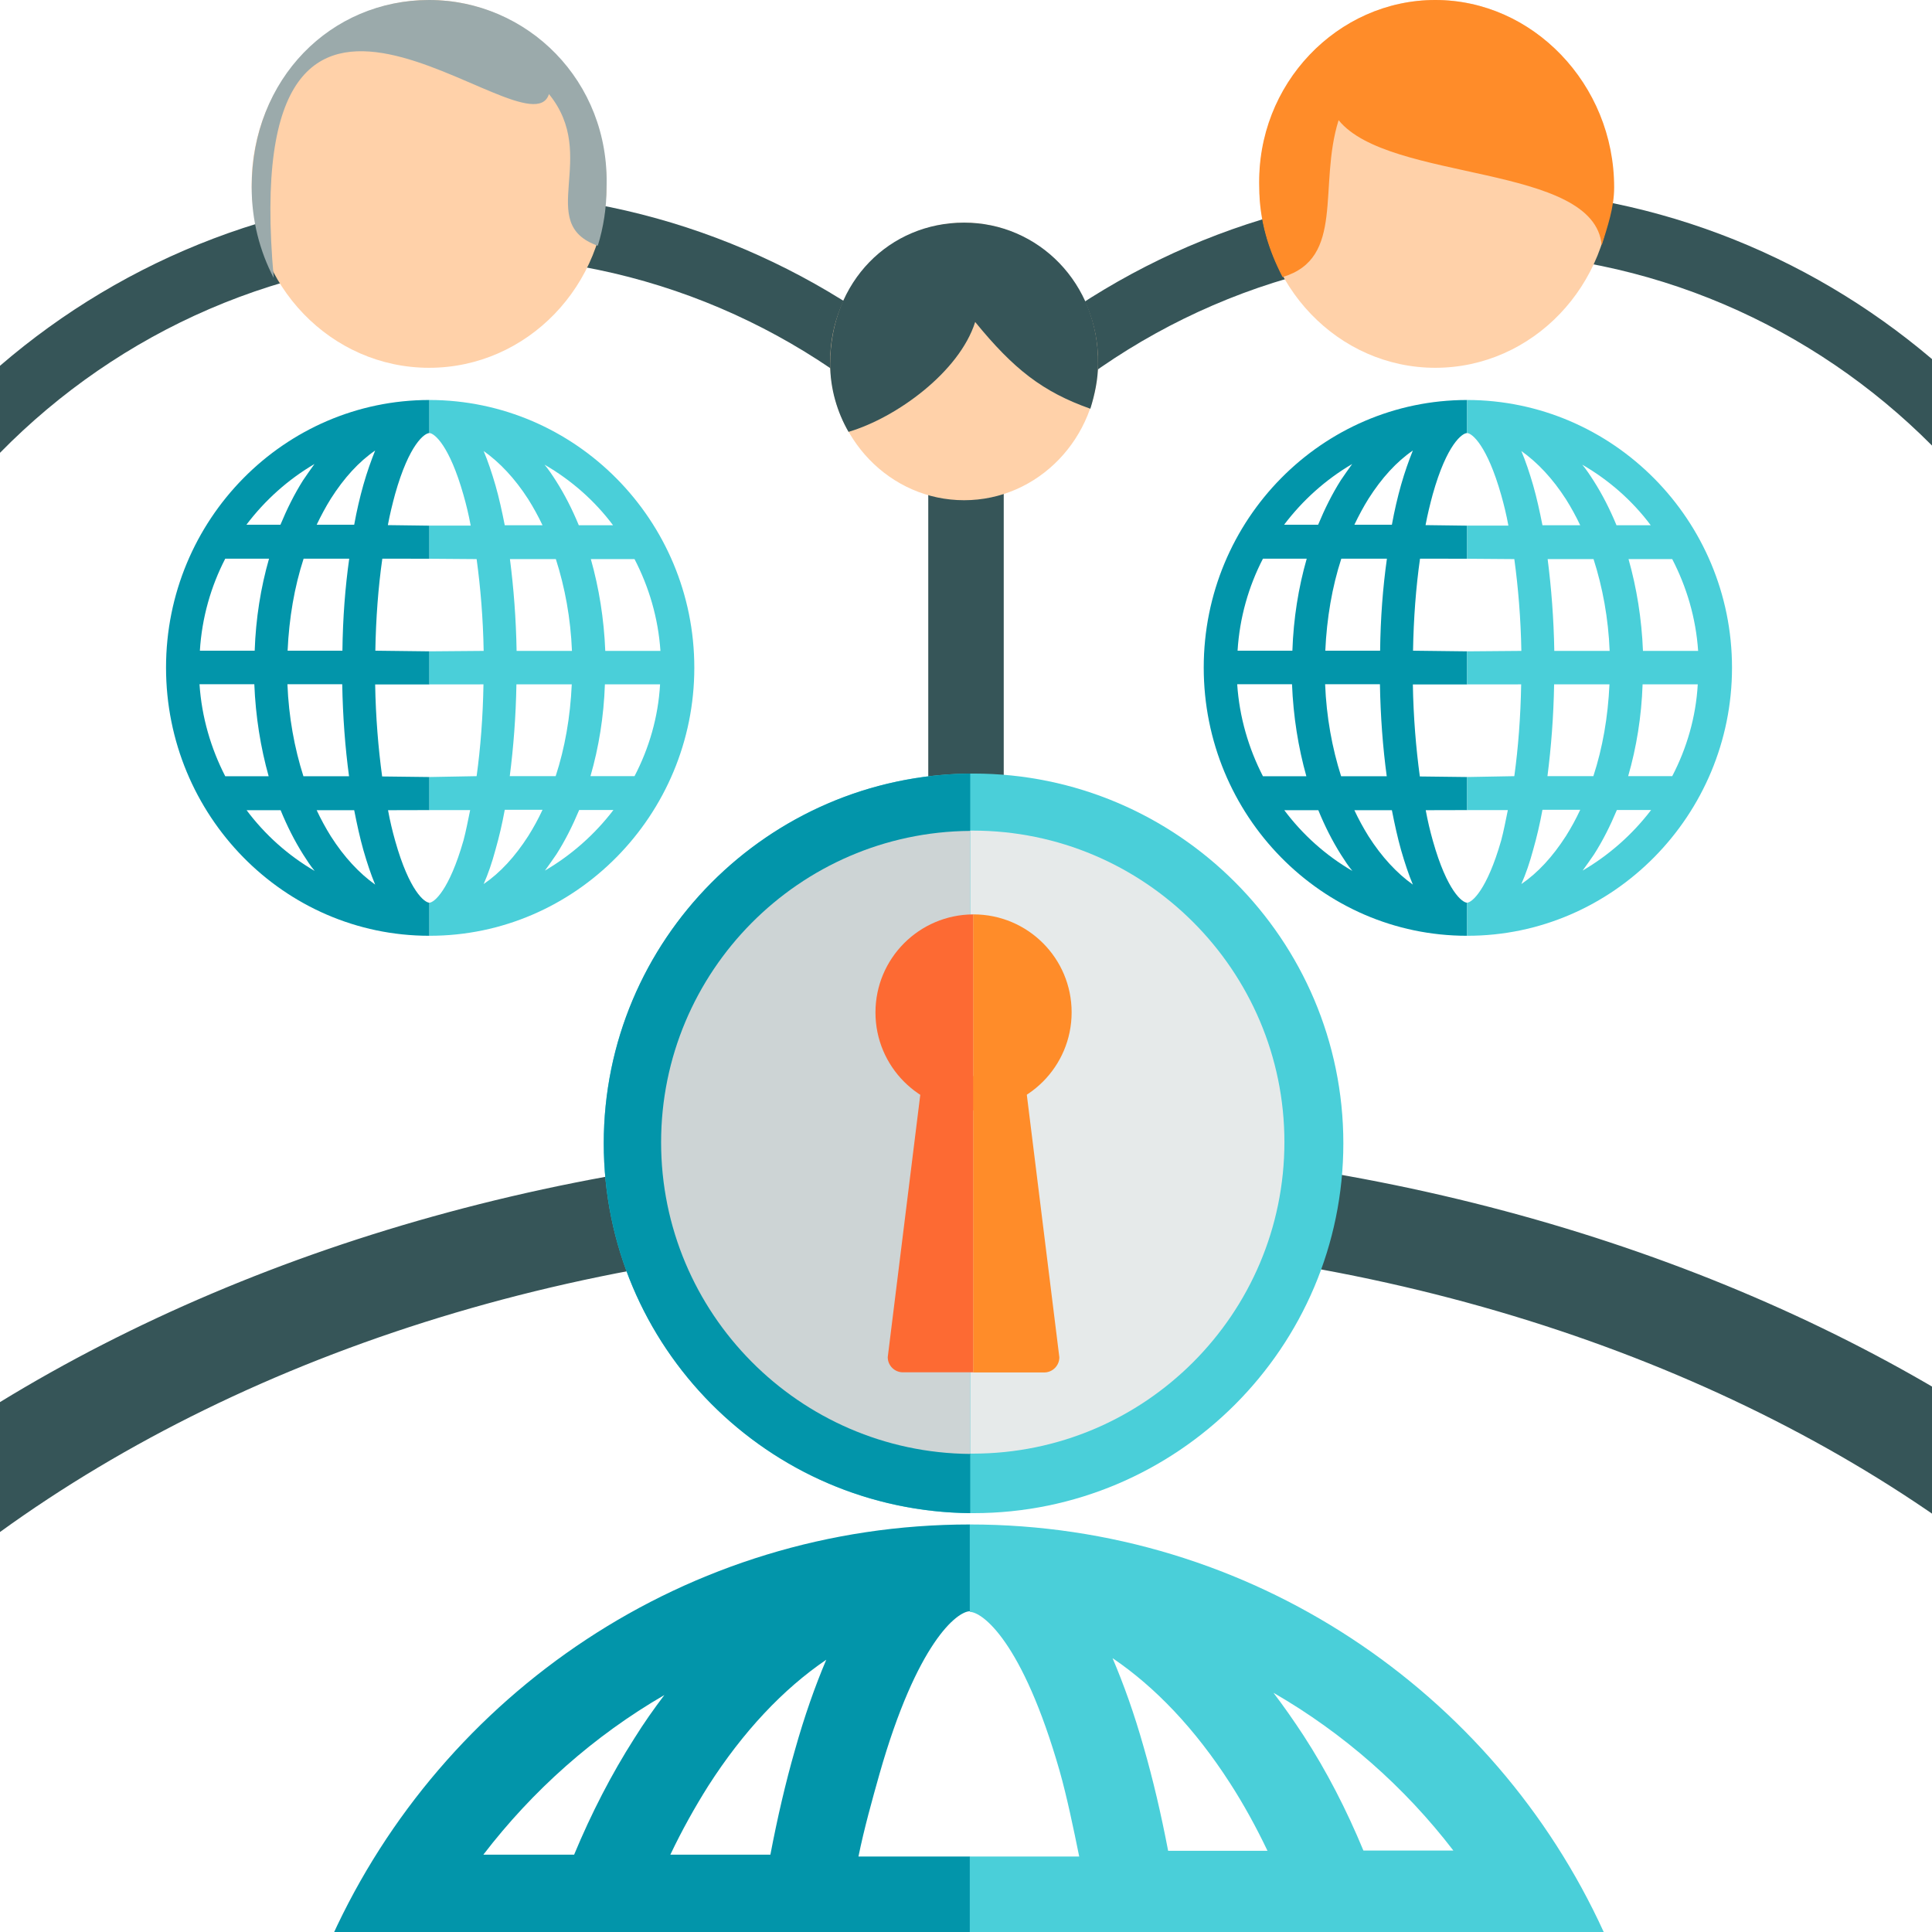<svg width="512" height="512" viewBox="0 0 512 512" fill="none" xmlns="http://www.w3.org/2000/svg">
<g clip-path="url(#clip0_470_223)">
<path d="M246 96H266V328H246V96Z" fill="#365558"/>
<path d="M0 96.935V120C31.519 87.874 75.193 67.911 123.432 67.911C171.239 67.911 214.577 87.487 246 119.079V96.16C212.848 68.008 170.086 51 123.432 51C76.394 51 33.248 68.299 0 96.935Z" fill="#365558"/>
<path d="M266 95.935V119C297.519 86.874 341.193 66.911 389.432 66.911C437.239 66.911 480.577 86.487 512 118.079V95.16C478.848 67.008 436.086 50 389.432 50C342.395 50 299.248 67.299 266 95.935Z" fill="#365558"/>
<path d="M0 371.57V406C66.241 358.044 158.028 328.244 259.409 328.244C359.88 328.244 450.961 357.466 517 404.626V370.413C447.326 328.388 357.457 303 259.409 303C160.553 303 69.876 328.822 0 371.57Z" fill="#365558"/>
<path d="M227.5 492C229.017 484.526 231.179 476.851 233.057 470.175C243.026 435.128 253.718 427 257.041 427V404C182.056 404 117.329 448.842 88 513.203L257.041 512V492H228H227.5ZM168.114 460.67C162.046 470.175 156.7 480.551 152.149 491.508H128.093C141.168 474.456 157.422 460.017 176.06 449.205C173.315 452.833 170.642 456.606 168.114 460.67ZM210.663 463.79C208.207 472.352 206.04 481.64 204.161 491.508H177.649C180.683 485.122 184.079 479.027 187.691 473.295C196.937 458.856 207.557 447.609 218.97 439.845C216.009 446.811 213.191 454.792 210.663 463.79Z" fill="#0295AA"/>
<path d="M257 404V427.163C260.231 427.163 270.928 434.765 280.836 469.402C282.703 476 284.492 484.542 286 492H257V512H425C395.923 448.319 331.523 404 257 404ZM309.554 490.414C307.687 480.661 305.533 471.482 303.092 463.02C300.579 454.127 297.779 446.311 294.836 439.426C306.179 447.1 316.733 458.215 325.923 472.486C329.585 478.151 332.887 484.175 335.903 490.486H309.554V490.414ZM361.318 490.414C356.795 479.514 351.554 469.331 345.451 459.936C342.867 455.992 340.21 452.191 337.482 448.606C356.005 459.291 372.231 473.562 385.154 490.414H361.318Z" fill="#4ACFD9"/>
<path d="M380.374 97.47C406.14 97.47 427.028 75.651 427.028 48.735C427.028 21.819 406.14 0 380.374 0C354.608 0 333.72 21.819 333.72 48.735C333.72 75.651 354.608 97.47 380.374 97.47Z" fill="#FFD1A9"/>
<path fill-rule="evenodd" clip-rule="evenodd" d="M339.891 73.421C356.567 68.463 349.254 49.38 354.743 31.845C368.122 48.385 422.566 43.24 424.469 65.017C425.965 60.152 427.77 55.059 427.77 49.661C427.77 22.234 406.14 0 380.374 0C354.608 0 332.877 22.115 333.721 49.661C333.721 58.369 336.192 66.305 339.891 73.421Z" fill="#FF8C29"/>
<path d="M113.72 97.47C139.691 97.47 160.744 75.651 160.744 48.735C160.744 21.819 139.691 0 113.72 0C87.75 0 66.697 21.819 66.697 48.735C66.697 75.651 87.75 97.47 113.72 97.47Z" fill="#FFD1A9"/>
<path fill-rule="evenodd" clip-rule="evenodd" d="M72.547 73.669C62.553 -36.924 139.945 42.469 145.478 24.934C158.962 41.474 141.674 59.198 158.419 65.122C159.928 60.256 160.744 55.059 160.744 49.661C161.641 21.419 139.69 0 113.72 0C87.751 0 66.697 20.716 66.697 49.661C66.697 58.369 68.82 66.553 72.547 73.669Z" fill="#9BAAAB"/>
<path d="M255.498 132.562C275.103 132.562 290.996 116.094 290.996 95.781C290.996 75.467 275.103 59 255.498 59C235.893 59 220 75.467 220 95.781C220 116.094 235.893 132.562 255.498 132.562Z" fill="#FFD1A9"/>
<path fill-rule="evenodd" clip-rule="evenodd" d="M224.869 114.446C237.558 110.704 254.255 98.561 258.432 85.327C268.611 97.81 276.313 103.849 288.954 108.32C290.092 104.648 290.996 100.554 290.996 96.48C291.31 75.021 275.102 59 255.498 59C235.893 59 220 74.393 220 96.48C220 103.052 221.885 109.262 224.869 114.446Z" fill="#365558"/>
<path d="M258 205C203.985 205 160 248.985 160 303C160 357.015 203.985 401 258 401C312.015 401 356 357.015 356 303C356 248.985 312.015 205 258 205Z" fill="#4ACFD9"/>
<path d="M160 303C160 356.823 203.449 400.464 257.12 401V205C203.449 205.536 160 249.177 160 303Z" fill="#0295AA"/>
<path d="M257.809 220.121C257.541 220.121 257.35 220.121 257.082 220.121V385.228C257.35 385.228 257.541 385.228 257.809 385.228C303.364 385.228 340.382 348.172 340.382 302.655C340.382 257.139 303.287 220.121 257.809 220.121Z" fill="#E6EAEA"/>
<path d="M175.198 302.732C175.198 348.019 211.833 384.922 257.043 385.305V220.198C211.833 220.542 175.198 257.445 175.198 302.732Z" fill="#CDD4D5"/>
<path d="M271.131 282.175C267.149 284.089 262.709 285.161 258 285.161C257.962 285.161 257.924 285.161 257.885 285.161V363.714H276.72C278.94 363.714 280.739 361.915 280.739 359.695L271.131 282.175Z" fill="#FF8C29"/>
<path d="M244.87 282.175L235.261 359.656C235.261 361.877 237.06 363.676 239.281 363.676H257.885V285.123C253.215 285.123 248.813 284.051 244.87 282.175Z" fill="#FD6A33"/>
<path d="M258 242.324C257.962 242.324 257.924 242.324 257.885 242.324V294.272C257.924 294.272 257.962 294.272 258 294.272C272.356 294.272 283.993 282.634 283.993 268.279C283.993 253.923 272.356 242.324 258 242.324Z" fill="#FF8C29"/>
<path d="M232.007 268.317C232.007 282.634 243.568 294.234 257.885 294.31V242.324C243.568 242.401 232.007 254 232.007 268.317Z" fill="#FD6A33"/>
<path d="M113.801 239.225C112.533 239.225 108.488 236.168 104.734 222.857C104.003 220.274 103.369 217.641 102.833 214.711L113.801 214.684V205.919L101.273 205.77C100.25 198.269 99.567 189.974 99.421 181.381H113.752H113.801V172.613L99.47 172.441C99.616 163.848 100.25 155.553 101.322 148.052L113.801 148.071V139.306L102.785 139.161C103.321 136.28 104.003 133.548 104.686 131.015C108.439 117.654 112.533 114.765 113.801 114.765V114.773V106C75.391 106 44 137.671 44 176.911C44 216.151 75.293 247.99 113.752 247.99H113.801V239.225ZM87.674 132.158C91.184 126.644 95.083 122.372 99.421 119.392C98.349 122.074 97.276 125.055 96.302 128.482C95.376 131.76 94.547 135.287 93.865 139.062H83.921C85.091 136.628 86.309 134.343 87.674 132.158ZM90.745 172.441H76.219C76.609 163.798 78.023 155.553 80.46 148.052H92.548C91.476 155.602 90.842 163.897 90.745 172.441ZM92.5 205.72H80.411C78.023 198.22 76.512 189.974 76.171 181.332H90.696C90.842 189.875 91.476 198.17 92.5 205.72ZM83.336 122.969C82.312 124.359 81.337 125.8 80.314 127.29C78.023 130.916 76.073 134.84 74.318 139.062H65.301C70.224 132.555 76.317 127.091 83.336 122.969ZM59.695 148.052H71.296C69.103 155.702 67.787 163.897 67.494 172.441H52.969C53.505 163.699 55.893 155.404 59.695 148.052ZM59.695 205.72C55.893 198.319 53.456 190.074 52.871 181.332H67.397C67.738 189.875 69.054 198.071 71.199 205.72H59.695ZM65.35 214.711H74.367C76.073 218.883 78.072 222.857 80.363 226.483C81.337 228.022 82.312 229.512 83.385 230.804C76.317 226.681 70.224 221.217 65.35 214.711ZM87.674 221.615C86.309 219.429 85.042 217.095 83.921 214.711H93.865C94.596 218.436 95.376 222.012 96.302 225.29C97.276 228.668 98.3 231.748 99.421 234.43C95.181 231.4 91.184 227.128 87.674 221.615Z" fill="#0295AA"/>
<path d="M184 176.954C184 137.86 152.506 106.05 113.801 106L113.801 114.765C115.126 114.814 119.099 118.04 122.827 131.171C123.563 133.747 124.201 136.373 124.74 139.297H113.801V148.071L126.31 148.166C127.34 155.697 128.027 163.922 128.174 172.494L113.801 172.613V181.377L128.125 181.363C127.978 189.985 127.34 198.21 126.31 205.692L113.801 205.919V214.684H124.595C124.006 217.508 123.514 220.16 122.827 222.736C119.05 235.916 115.077 239.176 113.801 239.225L113.801 247.99C152.506 248.04 184 215.998 184 176.954ZM168.155 205.692H156.48C158.687 198.061 160.012 189.886 160.306 181.363H174.925C174.434 190.084 171.981 198.359 168.155 205.692ZM168.155 148.166C171.981 155.549 174.434 163.774 175.023 172.494H160.404C160.061 163.972 158.736 155.796 156.578 148.166H168.155ZM162.465 139.198H153.389C151.672 135.035 149.661 131.072 147.355 127.455C146.374 125.919 145.393 124.432 144.314 123.144C151.427 127.256 157.608 132.707 162.465 139.198ZM136.906 172.494C136.759 163.972 136.121 155.796 135.14 148.166H147.306C149.71 155.648 151.231 163.873 151.574 172.494H136.906ZM151.525 181.363C151.133 189.985 149.71 198.21 147.257 205.692H135.091C136.072 198.061 136.71 189.886 136.857 181.363H151.525ZM139.997 132.31C141.37 134.49 142.646 136.819 143.774 139.198H133.767C133.031 135.481 132.246 131.914 131.314 128.644C130.333 125.274 129.303 122.202 128.174 119.527C132.442 122.549 136.465 126.81 139.997 132.31ZM139.997 221.547C136.465 227.047 132.54 231.308 128.174 234.281C129.352 231.606 130.382 228.633 131.314 225.164C132.246 221.894 133.08 218.376 133.767 214.61H143.774C142.646 217.038 141.37 219.367 139.997 221.547ZM144.412 230.714C145.442 229.326 146.423 227.889 147.453 226.403C149.759 222.786 151.721 218.872 153.487 214.66H162.563C157.608 221.151 151.427 226.601 144.412 230.714Z" fill="#4ACFD9"/>
<path d="M388.801 239.225C387.533 239.225 383.488 236.168 379.734 222.857C379.003 220.274 378.369 217.641 377.833 214.711L388.801 214.684V205.919L376.273 205.77C375.25 198.269 374.567 189.974 374.421 181.381H388.752H388.801V172.613L374.47 172.441C374.616 163.848 375.25 155.553 376.322 148.052L388.801 148.071V139.306L377.785 139.161C378.321 136.28 379.003 133.548 379.686 131.015C383.439 117.654 387.533 114.765 388.801 114.765V114.773V106C350.391 106 319 137.671 319 176.911C319 216.151 350.293 247.99 388.752 247.99H388.801V239.225ZM362.674 132.158C366.184 126.644 370.083 122.372 374.421 119.392C373.349 122.074 372.277 125.055 371.302 128.482C370.376 131.76 369.547 135.287 368.864 139.062H358.921C360.091 136.628 361.309 134.343 362.674 132.158ZM365.745 172.441H351.219C351.609 163.798 353.023 155.553 355.46 148.052H367.548C366.476 155.602 365.842 163.897 365.745 172.441ZM367.5 205.72H355.411C353.023 198.22 351.512 189.974 351.171 181.332H365.696C365.842 189.875 366.476 198.17 367.5 205.72ZM358.336 122.969C357.312 124.359 356.337 125.8 355.314 127.29C353.023 130.916 351.073 134.84 349.318 139.062H340.301C345.224 132.555 351.317 127.091 358.336 122.969ZM334.695 148.052H346.296C344.103 155.702 342.787 163.897 342.494 172.441H327.969C328.505 163.699 330.893 155.404 334.695 148.052ZM334.695 205.72C330.893 198.319 328.456 190.074 327.871 181.332H342.397C342.738 189.875 344.054 198.071 346.199 205.72H334.695ZM340.35 214.711H349.367C351.073 218.883 353.072 222.857 355.363 226.483C356.337 228.022 357.312 229.512 358.385 230.804C351.317 226.681 345.224 221.217 340.35 214.711ZM362.674 221.615C361.309 219.429 360.042 217.095 358.921 214.711H368.864C369.596 218.436 370.376 222.012 371.302 225.29C372.277 228.668 373.3 231.748 374.421 234.43C370.181 231.4 366.184 227.128 362.674 221.615Z" fill="#0295AA"/>
<path d="M459 176.954C459 137.86 427.506 106.05 388.801 106L388.801 114.765C390.126 114.814 394.099 118.04 397.827 131.171C398.563 133.747 399.201 136.373 399.74 139.297H388.801V148.071L401.31 148.166C402.34 155.697 403.027 163.922 403.174 172.494L388.801 172.613V181.377L403.125 181.363C402.978 189.985 402.34 198.21 401.31 205.692L388.801 205.919V214.684H399.595C399.006 217.508 398.514 220.16 397.827 222.736C394.05 235.916 390.077 239.176 388.801 239.225L388.801 247.99C427.506 248.04 459 215.998 459 176.954ZM443.155 205.692H431.48C433.687 198.061 435.012 189.886 435.306 181.363H449.925C449.434 190.084 446.981 198.359 443.155 205.692ZM443.155 148.166C446.981 155.549 449.434 163.774 450.023 172.494H435.404C435.061 163.972 433.736 155.796 431.578 148.166H443.155ZM437.465 139.198H428.389C426.672 135.035 424.661 131.072 422.355 127.455C421.374 125.919 420.393 124.432 419.314 123.144C426.427 127.256 432.608 132.707 437.465 139.198ZM411.906 172.494C411.759 163.972 411.121 155.796 410.14 148.166H422.306C424.71 155.648 426.231 163.873 426.574 172.494H411.906ZM426.525 181.363C426.133 189.985 424.71 198.21 422.257 205.692H410.091C411.072 198.061 411.71 189.886 411.857 181.363H426.525ZM414.997 132.31C416.37 134.49 417.646 136.819 418.774 139.198H408.767C408.031 135.481 407.246 131.914 406.314 128.644C405.333 125.274 404.303 122.202 403.174 119.527C407.442 122.549 411.465 126.81 414.997 132.31ZM414.997 221.547C411.465 227.047 407.54 231.308 403.174 234.281C404.352 231.606 405.382 228.633 406.314 225.164C407.246 221.894 408.08 218.376 408.767 214.61H418.774C417.646 217.038 416.37 219.367 414.997 221.547ZM419.412 230.714C420.442 229.326 421.423 227.889 422.453 226.403C424.759 222.786 426.721 218.872 428.487 214.66H437.563C432.608 221.151 426.427 226.601 419.412 230.714Z" fill="#4ACFD9"/>
</g>
<defs>
<clipPath id="clip0_470_223">
<rect width="512" height="512" fill="white"/>
</clipPath>
</defs>
</svg>
